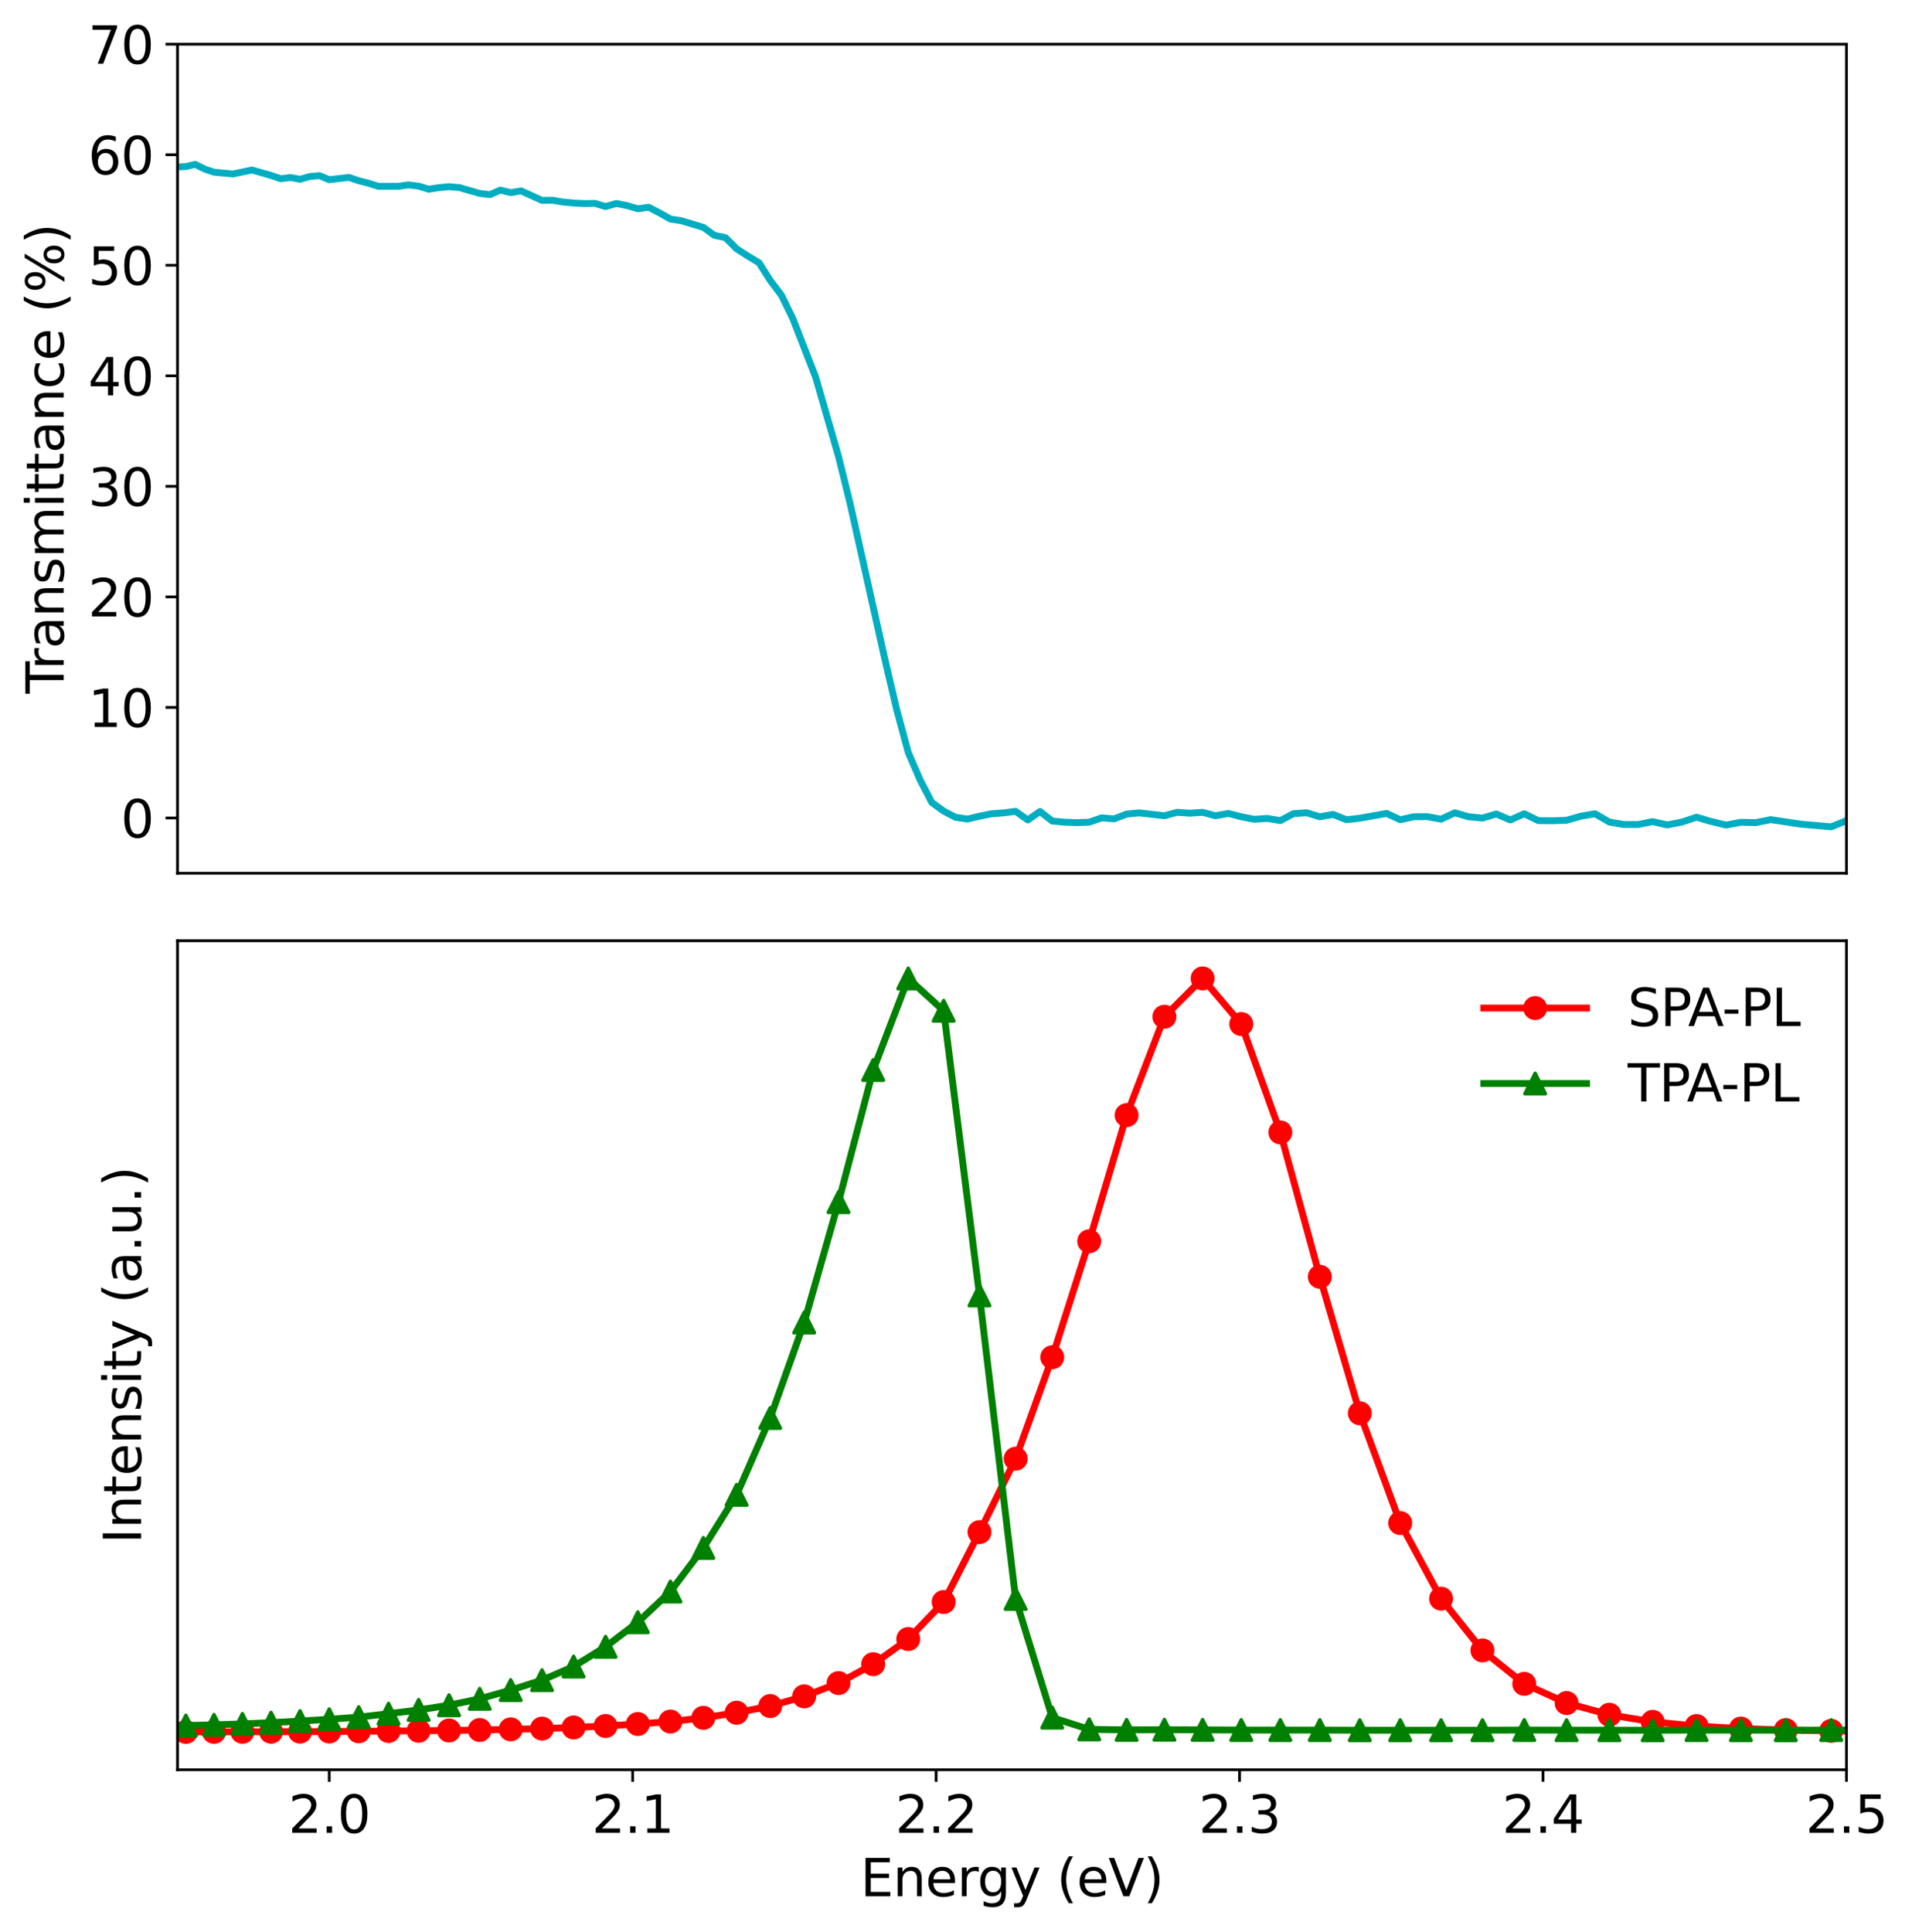 <?xml version="1.0" encoding="utf-8" standalone="no"?>
<!DOCTYPE svg PUBLIC "-//W3C//DTD SVG 1.1//EN"
  "http://www.w3.org/Graphics/SVG/1.1/DTD/svg11.dtd">
<svg xmlns:xlink="http://www.w3.org/1999/xlink" width="558pt" height="563.699pt" viewBox="0 0 558 563.699" xmlns="http://www.w3.org/2000/svg" version="1.1">
 <defs>
  <style type="text/css">*{stroke-linejoin: round; stroke-linecap: butt}</style>
 </defs>
 <g id="figure_1">
  <g id="patch_1">
   <path d="M 0 563.699 
L 558 563.699 
L 558 0 
L 0 0 
z
" style="fill: #ffffff"/>
  </g>
  <g id="axes_1">
   <g id="patch_2">
    <path d="M 51.805 254.832 
L 538.873 254.832 
L 538.873 12.899 
L 51.805 12.899 
z
" style="fill: #ffffff"/>
   </g>
   <g id="matplotlib.axis_1"/>
   <g id="matplotlib.axis_2">
    <g id="ytick_1">
     <g id="line2d_1">
      <defs>
       <path id="ma5304475ce" d="M 0 0 
L -3.5 0 
" style="stroke: #000000; stroke-width: 0.8"/>
      </defs>
      <g>
       <use xlink:href="#ma5304475ce" x="51.805" y="238.703" style="stroke: #000000; stroke-width: 0.8"/>
      </g>
     </g>
     <g id="text_1">
      <!-- 0 -->
      <g transform="translate(35.261 244.402)scale(0.15 -0.15)">
       <defs>
        <path id="DejaVuSans-30" d="M 2034 4250 
Q 1547 4250 1301 3770 
Q 1056 3291 1056 2328 
Q 1056 1369 1301 889 
Q 1547 409 2034 409 
Q 2525 409 2770 889 
Q 3016 1369 3016 2328 
Q 3016 3291 2770 3770 
Q 2525 4250 2034 4250 
z
M 2034 4750 
Q 2819 4750 3233 4129 
Q 3647 3509 3647 2328 
Q 3647 1150 3233 529 
Q 2819 -91 2034 -91 
Q 1250 -91 836 529 
Q 422 1150 422 2328 
Q 422 3509 836 4129 
Q 1250 4750 2034 4750 
z
" transform="scale(0.016)"/>
       </defs>
       <use xlink:href="#DejaVuSans-30"/>
      </g>
     </g>
    </g>
    <g id="ytick_2">
     <g id="line2d_2">
      <g>
       <use xlink:href="#ma5304475ce" x="51.805" y="206.445" style="stroke: #000000; stroke-width: 0.8"/>
      </g>
     </g>
     <g id="text_2">
      <!-- 10 -->
      <g transform="translate(25.717 212.144)scale(0.15 -0.15)">
       <defs>
        <path id="DejaVuSans-31" d="M 794 531 
L 1825 531 
L 1825 4091 
L 703 3866 
L 703 4441 
L 1819 4666 
L 2450 4666 
L 2450 531 
L 3481 531 
L 3481 0 
L 794 0 
L 794 531 
z
" transform="scale(0.016)"/>
       </defs>
       <use xlink:href="#DejaVuSans-31"/>
       <use xlink:href="#DejaVuSans-30" x="63.623"/>
      </g>
     </g>
    </g>
    <g id="ytick_3">
     <g id="line2d_3">
      <g>
       <use xlink:href="#ma5304475ce" x="51.805" y="174.187" style="stroke: #000000; stroke-width: 0.8"/>
      </g>
     </g>
     <g id="text_3">
      <!-- 20 -->
      <g transform="translate(25.717 179.886)scale(0.15 -0.15)">
       <defs>
        <path id="DejaVuSans-32" d="M 1228 531 
L 3431 531 
L 3431 0 
L 469 0 
L 469 531 
Q 828 903 1448 1529 
Q 2069 2156 2228 2338 
Q 2531 2678 2651 2914 
Q 2772 3150 2772 3378 
Q 2772 3750 2511 3984 
Q 2250 4219 1831 4219 
Q 1534 4219 1204 4116 
Q 875 4013 500 3803 
L 500 4441 
Q 881 4594 1212 4672 
Q 1544 4750 1819 4750 
Q 2544 4750 2975 4387 
Q 3406 4025 3406 3419 
Q 3406 3131 3298 2873 
Q 3191 2616 2906 2266 
Q 2828 2175 2409 1742 
Q 1991 1309 1228 531 
z
" transform="scale(0.016)"/>
       </defs>
       <use xlink:href="#DejaVuSans-32"/>
       <use xlink:href="#DejaVuSans-30" x="63.623"/>
      </g>
     </g>
    </g>
    <g id="ytick_4">
     <g id="line2d_4">
      <g>
       <use xlink:href="#ma5304475ce" x="51.805" y="141.93" style="stroke: #000000; stroke-width: 0.8"/>
      </g>
     </g>
     <g id="text_4">
      <!-- 30 -->
      <g transform="translate(25.717 147.628)scale(0.15 -0.15)">
       <defs>
        <path id="DejaVuSans-33" d="M 2597 2516 
Q 3050 2419 3304 2112 
Q 3559 1806 3559 1356 
Q 3559 666 3084 287 
Q 2609 -91 1734 -91 
Q 1441 -91 1130 -33 
Q 819 25 488 141 
L 488 750 
Q 750 597 1062 519 
Q 1375 441 1716 441 
Q 2309 441 2620 675 
Q 2931 909 2931 1356 
Q 2931 1769 2642 2001 
Q 2353 2234 1838 2234 
L 1294 2234 
L 1294 2753 
L 1863 2753 
Q 2328 2753 2575 2939 
Q 2822 3125 2822 3475 
Q 2822 3834 2567 4026 
Q 2313 4219 1838 4219 
Q 1578 4219 1281 4162 
Q 984 4106 628 3988 
L 628 4550 
Q 988 4650 1302 4700 
Q 1616 4750 1894 4750 
Q 2613 4750 3031 4423 
Q 3450 4097 3450 3541 
Q 3450 3153 3228 2886 
Q 3006 2619 2597 2516 
z
" transform="scale(0.016)"/>
       </defs>
       <use xlink:href="#DejaVuSans-33"/>
       <use xlink:href="#DejaVuSans-30" x="63.623"/>
      </g>
     </g>
    </g>
    <g id="ytick_5">
     <g id="line2d_5">
      <g>
       <use xlink:href="#ma5304475ce" x="51.805" y="109.672" style="stroke: #000000; stroke-width: 0.8"/>
      </g>
     </g>
     <g id="text_5">
      <!-- 40 -->
      <g transform="translate(25.717 115.371)scale(0.15 -0.15)">
       <defs>
        <path id="DejaVuSans-34" d="M 2419 4116 
L 825 1625 
L 2419 1625 
L 2419 4116 
z
M 2253 4666 
L 3047 4666 
L 3047 1625 
L 3713 1625 
L 3713 1100 
L 3047 1100 
L 3047 0 
L 2419 0 
L 2419 1100 
L 313 1100 
L 313 1709 
L 2253 4666 
z
" transform="scale(0.016)"/>
       </defs>
       <use xlink:href="#DejaVuSans-34"/>
       <use xlink:href="#DejaVuSans-30" x="63.623"/>
      </g>
     </g>
    </g>
    <g id="ytick_6">
     <g id="line2d_6">
      <g>
       <use xlink:href="#ma5304475ce" x="51.805" y="77.414" style="stroke: #000000; stroke-width: 0.8"/>
      </g>
     </g>
     <g id="text_6">
      <!-- 50 -->
      <g transform="translate(25.717 83.113)scale(0.15 -0.15)">
       <defs>
        <path id="DejaVuSans-35" d="M 691 4666 
L 3169 4666 
L 3169 4134 
L 1269 4134 
L 1269 2991 
Q 1406 3038 1543 3061 
Q 1681 3084 1819 3084 
Q 2600 3084 3056 2656 
Q 3513 2228 3513 1497 
Q 3513 744 3044 326 
Q 2575 -91 1722 -91 
Q 1428 -91 1123 -41 
Q 819 9 494 109 
L 494 744 
Q 775 591 1075 516 
Q 1375 441 1709 441 
Q 2250 441 2565 725 
Q 2881 1009 2881 1497 
Q 2881 1984 2565 2268 
Q 2250 2553 1709 2553 
Q 1456 2553 1204 2497 
Q 953 2441 691 2322 
L 691 4666 
z
" transform="scale(0.016)"/>
       </defs>
       <use xlink:href="#DejaVuSans-35"/>
       <use xlink:href="#DejaVuSans-30" x="63.623"/>
      </g>
     </g>
    </g>
    <g id="ytick_7">
     <g id="line2d_7">
      <g>
       <use xlink:href="#ma5304475ce" x="51.805" y="45.157" style="stroke: #000000; stroke-width: 0.8"/>
      </g>
     </g>
     <g id="text_7">
      <!-- 60 -->
      <g transform="translate(25.717 50.855)scale(0.15 -0.15)">
       <defs>
        <path id="DejaVuSans-36" d="M 2113 2584 
Q 1688 2584 1439 2293 
Q 1191 2003 1191 1497 
Q 1191 994 1439 701 
Q 1688 409 2113 409 
Q 2538 409 2786 701 
Q 3034 994 3034 1497 
Q 3034 2003 2786 2293 
Q 2538 2584 2113 2584 
z
M 3366 4563 
L 3366 3988 
Q 3128 4100 2886 4159 
Q 2644 4219 2406 4219 
Q 1781 4219 1451 3797 
Q 1122 3375 1075 2522 
Q 1259 2794 1537 2939 
Q 1816 3084 2150 3084 
Q 2853 3084 3261 2657 
Q 3669 2231 3669 1497 
Q 3669 778 3244 343 
Q 2819 -91 2113 -91 
Q 1303 -91 875 529 
Q 447 1150 447 2328 
Q 447 3434 972 4092 
Q 1497 4750 2381 4750 
Q 2619 4750 2861 4703 
Q 3103 4656 3366 4563 
z
" transform="scale(0.016)"/>
       </defs>
       <use xlink:href="#DejaVuSans-36"/>
       <use xlink:href="#DejaVuSans-30" x="63.623"/>
      </g>
     </g>
    </g>
    <g id="ytick_8">
     <g id="line2d_8">
      <g>
       <use xlink:href="#ma5304475ce" x="51.805" y="12.899" style="stroke: #000000; stroke-width: 0.8"/>
      </g>
     </g>
     <g id="text_8">
      <!-- 70 -->
      <g transform="translate(25.717 18.598)scale(0.15 -0.15)">
       <defs>
        <path id="DejaVuSans-37" d="M 525 4666 
L 3525 4666 
L 3525 4397 
L 1831 0 
L 1172 0 
L 2766 4134 
L 525 4134 
L 525 4666 
z
" transform="scale(0.016)"/>
       </defs>
       <use xlink:href="#DejaVuSans-37"/>
       <use xlink:href="#DejaVuSans-30" x="63.623"/>
      </g>
     </g>
    </g>
    <g id="text_9">
     <!-- Transmittance (%) -->
     <g transform="translate(18.598 202.399)rotate(-90)scale(0.15 -0.15)">
      <defs>
       <path id="DejaVuSans-54" d="M -19 4666 
L 3928 4666 
L 3928 4134 
L 2272 4134 
L 2272 0 
L 1638 0 
L 1638 4134 
L -19 4134 
L -19 4666 
z
" transform="scale(0.016)"/>
       <path id="DejaVuSans-72" d="M 2631 2963 
Q 2534 3019 2420 3045 
Q 2306 3072 2169 3072 
Q 1681 3072 1420 2755 
Q 1159 2438 1159 1844 
L 1159 0 
L 581 0 
L 581 3500 
L 1159 3500 
L 1159 2956 
Q 1341 3275 1631 3429 
Q 1922 3584 2338 3584 
Q 2397 3584 2469 3576 
Q 2541 3569 2628 3553 
L 2631 2963 
z
" transform="scale(0.016)"/>
       <path id="DejaVuSans-61" d="M 2194 1759 
Q 1497 1759 1228 1600 
Q 959 1441 959 1056 
Q 959 750 1161 570 
Q 1363 391 1709 391 
Q 2188 391 2477 730 
Q 2766 1069 2766 1631 
L 2766 1759 
L 2194 1759 
z
M 3341 1997 
L 3341 0 
L 2766 0 
L 2766 531 
Q 2569 213 2275 61 
Q 1981 -91 1556 -91 
Q 1019 -91 701 211 
Q 384 513 384 1019 
Q 384 1609 779 1909 
Q 1175 2209 1959 2209 
L 2766 2209 
L 2766 2266 
Q 2766 2663 2505 2880 
Q 2244 3097 1772 3097 
Q 1472 3097 1187 3025 
Q 903 2953 641 2809 
L 641 3341 
Q 956 3463 1253 3523 
Q 1550 3584 1831 3584 
Q 2591 3584 2966 3190 
Q 3341 2797 3341 1997 
z
" transform="scale(0.016)"/>
       <path id="DejaVuSans-6e" d="M 3513 2113 
L 3513 0 
L 2938 0 
L 2938 2094 
Q 2938 2591 2744 2837 
Q 2550 3084 2163 3084 
Q 1697 3084 1428 2787 
Q 1159 2491 1159 1978 
L 1159 0 
L 581 0 
L 581 3500 
L 1159 3500 
L 1159 2956 
Q 1366 3272 1645 3428 
Q 1925 3584 2291 3584 
Q 2894 3584 3203 3211 
Q 3513 2838 3513 2113 
z
" transform="scale(0.016)"/>
       <path id="DejaVuSans-73" d="M 2834 3397 
L 2834 2853 
Q 2591 2978 2328 3040 
Q 2066 3103 1784 3103 
Q 1356 3103 1142 2972 
Q 928 2841 928 2578 
Q 928 2378 1081 2264 
Q 1234 2150 1697 2047 
L 1894 2003 
Q 2506 1872 2764 1633 
Q 3022 1394 3022 966 
Q 3022 478 2636 193 
Q 2250 -91 1575 -91 
Q 1294 -91 989 -36 
Q 684 19 347 128 
L 347 722 
Q 666 556 975 473 
Q 1284 391 1588 391 
Q 1994 391 2212 530 
Q 2431 669 2431 922 
Q 2431 1156 2273 1281 
Q 2116 1406 1581 1522 
L 1381 1569 
Q 847 1681 609 1914 
Q 372 2147 372 2553 
Q 372 3047 722 3315 
Q 1072 3584 1716 3584 
Q 2034 3584 2315 3537 
Q 2597 3491 2834 3397 
z
" transform="scale(0.016)"/>
       <path id="DejaVuSans-6d" d="M 3328 2828 
Q 3544 3216 3844 3400 
Q 4144 3584 4550 3584 
Q 5097 3584 5394 3201 
Q 5691 2819 5691 2113 
L 5691 0 
L 5113 0 
L 5113 2094 
Q 5113 2597 4934 2840 
Q 4756 3084 4391 3084 
Q 3944 3084 3684 2787 
Q 3425 2491 3425 1978 
L 3425 0 
L 2847 0 
L 2847 2094 
Q 2847 2600 2669 2842 
Q 2491 3084 2119 3084 
Q 1678 3084 1418 2786 
Q 1159 2488 1159 1978 
L 1159 0 
L 581 0 
L 581 3500 
L 1159 3500 
L 1159 2956 
Q 1356 3278 1631 3431 
Q 1906 3584 2284 3584 
Q 2666 3584 2933 3390 
Q 3200 3197 3328 2828 
z
" transform="scale(0.016)"/>
       <path id="DejaVuSans-69" d="M 603 3500 
L 1178 3500 
L 1178 0 
L 603 0 
L 603 3500 
z
M 603 4863 
L 1178 4863 
L 1178 4134 
L 603 4134 
L 603 4863 
z
" transform="scale(0.016)"/>
       <path id="DejaVuSans-74" d="M 1172 4494 
L 1172 3500 
L 2356 3500 
L 2356 3053 
L 1172 3053 
L 1172 1153 
Q 1172 725 1289 603 
Q 1406 481 1766 481 
L 2356 481 
L 2356 0 
L 1766 0 
Q 1100 0 847 248 
Q 594 497 594 1153 
L 594 3053 
L 172 3053 
L 172 3500 
L 594 3500 
L 594 4494 
L 1172 4494 
z
" transform="scale(0.016)"/>
       <path id="DejaVuSans-63" d="M 3122 3366 
L 3122 2828 
Q 2878 2963 2633 3030 
Q 2388 3097 2138 3097 
Q 1578 3097 1268 2742 
Q 959 2388 959 1747 
Q 959 1106 1268 751 
Q 1578 397 2138 397 
Q 2388 397 2633 464 
Q 2878 531 3122 666 
L 3122 134 
Q 2881 22 2623 -34 
Q 2366 -91 2075 -91 
Q 1284 -91 818 406 
Q 353 903 353 1747 
Q 353 2603 823 3093 
Q 1294 3584 2113 3584 
Q 2378 3584 2631 3529 
Q 2884 3475 3122 3366 
z
" transform="scale(0.016)"/>
       <path id="DejaVuSans-65" d="M 3597 1894 
L 3597 1613 
L 953 1613 
Q 991 1019 1311 708 
Q 1631 397 2203 397 
Q 2534 397 2845 478 
Q 3156 559 3463 722 
L 3463 178 
Q 3153 47 2828 -22 
Q 2503 -91 2169 -91 
Q 1331 -91 842 396 
Q 353 884 353 1716 
Q 353 2575 817 3079 
Q 1281 3584 2069 3584 
Q 2775 3584 3186 3129 
Q 3597 2675 3597 1894 
z
M 3022 2063 
Q 3016 2534 2758 2815 
Q 2500 3097 2075 3097 
Q 1594 3097 1305 2825 
Q 1016 2553 972 2059 
L 3022 2063 
z
" transform="scale(0.016)"/>
       <path id="DejaVuSans-20" transform="scale(0.016)"/>
       <path id="DejaVuSans-28" d="M 1984 4856 
Q 1566 4138 1362 3434 
Q 1159 2731 1159 2009 
Q 1159 1288 1364 580 
Q 1569 -128 1984 -844 
L 1484 -844 
Q 1016 -109 783 600 
Q 550 1309 550 2009 
Q 550 2706 781 3412 
Q 1013 4119 1484 4856 
L 1984 4856 
z
" transform="scale(0.016)"/>
       <path id="DejaVuSans-25" d="M 4653 2053 
Q 4381 2053 4226 1822 
Q 4072 1591 4072 1178 
Q 4072 772 4226 539 
Q 4381 306 4653 306 
Q 4919 306 5073 539 
Q 5228 772 5228 1178 
Q 5228 1588 5073 1820 
Q 4919 2053 4653 2053 
z
M 4653 2450 
Q 5147 2450 5437 2106 
Q 5728 1763 5728 1178 
Q 5728 594 5436 251 
Q 5144 -91 4653 -91 
Q 4153 -91 3862 251 
Q 3572 594 3572 1178 
Q 3572 1766 3864 2108 
Q 4156 2450 4653 2450 
z
M 1428 4353 
Q 1159 4353 1004 4120 
Q 850 3888 850 3481 
Q 850 3069 1003 2837 
Q 1156 2606 1428 2606 
Q 1700 2606 1854 2837 
Q 2009 3069 2009 3481 
Q 2009 3884 1853 4118 
Q 1697 4353 1428 4353 
z
M 4250 4750 
L 4750 4750 
L 1831 -91 
L 1331 -91 
L 4250 4750 
z
M 1428 4750 
Q 1922 4750 2215 4408 
Q 2509 4066 2509 3481 
Q 2509 2891 2217 2550 
Q 1925 2209 1428 2209 
Q 931 2209 642 2551 
Q 353 2894 353 3481 
Q 353 4063 643 4406 
Q 934 4750 1428 4750 
z
" transform="scale(0.016)"/>
       <path id="DejaVuSans-29" d="M 513 4856 
L 1013 4856 
Q 1481 4119 1714 3412 
Q 1947 2706 1947 2009 
Q 1947 1309 1714 600 
Q 1481 -109 1013 -844 
L 513 -844 
Q 928 -128 1133 580 
Q 1338 1288 1338 2009 
Q 1338 2731 1133 3434 
Q 928 4138 513 4856 
z
" transform="scale(0.016)"/>
      </defs>
      <use xlink:href="#DejaVuSans-54"/>
      <use xlink:href="#DejaVuSans-72" x="46.334"/>
      <use xlink:href="#DejaVuSans-61" x="87.447"/>
      <use xlink:href="#DejaVuSans-6e" x="148.727"/>
      <use xlink:href="#DejaVuSans-73" x="212.105"/>
      <use xlink:href="#DejaVuSans-6d" x="264.205"/>
      <use xlink:href="#DejaVuSans-69" x="361.617"/>
      <use xlink:href="#DejaVuSans-74" x="389.4"/>
      <use xlink:href="#DejaVuSans-74" x="428.609"/>
      <use xlink:href="#DejaVuSans-61" x="467.818"/>
      <use xlink:href="#DejaVuSans-6e" x="529.098"/>
      <use xlink:href="#DejaVuSans-63" x="592.477"/>
      <use xlink:href="#DejaVuSans-65" x="647.457"/>
      <use xlink:href="#DejaVuSans-20" x="708.98"/>
      <use xlink:href="#DejaVuSans-28" x="740.768"/>
      <use xlink:href="#DejaVuSans-25" x="779.781"/>
      <use xlink:href="#DejaVuSans-29" x="874.801"/>
     </g>
    </g>
   </g>
   <g id="line2d_9">
    <path d="M -1 45.51 
L 1.442 45.479 
L 4.005 44.963 
L 6.576 45.415 
L 9.156 46.834 
L 11.743 47.253 
L 14.338 46.576 
L 16.941 46.544 
L 19.552 46.286 
L 27.434 47.64 
L 30.078 47.157 
L 32.73 47.382 
L 35.39 48.124 
L 38.058 47.737 
L 40.735 48.189 
L 43.42 48.092 
L 46.114 47.479 
L 48.816 48.447 
L 51.526 48.705 
L 54.245 48.608 
L 56.973 47.963 
L 59.709 49.318 
L 62.454 50.253 
L 67.97 50.769 
L 73.521 49.608 
L 79.108 51.189 
L 81.914 52.156 
L 84.73 51.802 
L 87.555 52.318 
L 90.389 51.511 
L 93.231 51.253 
L 96.084 52.447 
L 101.815 51.769 
L 104.695 52.737 
L 107.585 53.479 
L 110.483 54.382 
L 116.309 54.35 
L 119.236 53.963 
L 122.173 54.318 
L 125.119 55.221 
L 128.075 54.769 
L 131.041 54.479 
L 134.016 54.737 
L 139.997 56.447 
L 143.002 56.802 
L 146.017 55.479 
L 149.042 56.221 
L 152.077 55.705 
L 158.178 58.479 
L 161.243 58.447 
L 164.319 58.963 
L 167.405 59.253 
L 170.502 59.414 
L 173.609 59.35 
L 176.726 60.285 
L 179.854 59.382 
L 182.993 59.995 
L 186.142 60.931 
L 189.302 60.479 
L 192.473 62.124 
L 195.655 63.931 
L 198.847 64.414 
L 205.264 66.35 
L 208.49 68.672 
L 211.726 69.35 
L 214.974 72.608 
L 218.232 74.705 
L 221.502 76.672 
L 224.784 81.834 
L 228.076 86.188 
L 231.38 92.962 
L 238.023 110.027 
L 244.712 133.188 
L 248.074 146.833 
L 258.232 192.348 
L 261.641 206.897 
L 265.063 219.574 
L 268.497 227.542 
L 271.943 234.187 
L 275.401 236.703 
L 278.872 238.509 
L 282.355 239.025 
L 285.85 238.187 
L 289.358 237.477 
L 292.879 237.219 
L 296.412 236.767 
L 299.958 239.283 
L 303.516 236.8 
L 307.088 239.606 
L 310.672 239.929 
L 314.27 240.058 
L 317.88 239.929 
L 321.503 238.671 
L 325.14 238.961 
L 328.79 237.574 
L 332.454 237.219 
L 339.821 238.058 
L 343.525 237.058 
L 347.242 237.316 
L 350.973 237.058 
L 354.718 238.058 
L 358.477 237.38 
L 362.25 238.348 
L 366.037 239.09 
L 369.838 238.832 
L 373.653 239.477 
L 377.482 237.445 
L 381.326 237.187 
L 385.184 238.348 
L 389.057 237.671 
L 392.944 239.219 
L 396.846 238.767 
L 404.694 237.38 
L 408.641 239.219 
L 412.602 238.348 
L 416.579 238.316 
L 420.57 239.058 
L 424.577 237.187 
L 428.6 238.348 
L 432.637 238.735 
L 436.691 237.542 
L 440.759 239.283 
L 444.844 237.477 
L 448.945 239.477 
L 453.061 239.509 
L 457.193 239.38 
L 461.341 238.187 
L 465.506 237.477 
L 469.687 239.896 
L 473.884 240.606 
L 478.098 240.606 
L 482.328 239.767 
L 486.575 240.735 
L 490.838 239.896 
L 495.119 238.477 
L 499.416 239.735 
L 503.731 240.767 
L 508.062 239.961 
L 512.411 240.058 
L 516.777 239.187 
L 525.562 240.509 
L 534.418 241.283 
L 538.873 239.477 
L 543.345 240.929 
L 547.836 240.477 
L 552.345 240.477 
L 556.872 241.38 
L 559 240.625 
L 559 240.625 
" clip-path="url(#p2b21a5c967)" style="fill: none; stroke: #01adc1; stroke-width: 2; stroke-linecap: square"/>
   </g>
   <g id="patch_3">
    <path d="M 51.805 254.832 
L 51.805 12.899 
" style="fill: none; stroke: #000000; stroke-width: 0.8; stroke-linejoin: miter; stroke-linecap: square"/>
   </g>
   <g id="patch_4">
    <path d="M 538.873 254.832 
L 538.873 12.899 
" style="fill: none; stroke: #000000; stroke-width: 0.8; stroke-linejoin: miter; stroke-linecap: square"/>
   </g>
   <g id="patch_5">
    <path d="M 51.805 254.832 
L 538.873 254.832 
" style="fill: none; stroke: #000000; stroke-width: 0.8; stroke-linejoin: miter; stroke-linecap: square"/>
   </g>
   <g id="patch_6">
    <path d="M 51.805 12.899 
L 538.873 12.899 
" style="fill: none; stroke: #000000; stroke-width: 0.8; stroke-linejoin: miter; stroke-linecap: square"/>
   </g>
  </g>
  <g id="axes_2">
   <g id="patch_7">
    <path d="M 51.805 516.464 
L 538.873 516.464 
L 538.873 274.532 
L 51.805 274.532 
z
" style="fill: #ffffff"/>
   </g>
   <g id="matplotlib.axis_3">
    <g id="xtick_1">
     <g id="line2d_10">
      <defs>
       <path id="mafad65045d" d="M 0 0 
L 0 3.5 
" style="stroke: #000000; stroke-width: 0.8"/>
      </defs>
      <g>
       <use xlink:href="#mafad65045d" x="96.084" y="516.464" style="stroke: #000000; stroke-width: 0.8"/>
      </g>
     </g>
     <g id="text_10">
      <!-- 2.0 -->
      <g transform="translate(84.156 534.862)scale(0.15 -0.15)">
       <defs>
        <path id="DejaVuSans-2e" d="M 684 794 
L 1344 794 
L 1344 0 
L 684 0 
L 684 794 
z
" transform="scale(0.016)"/>
       </defs>
       <use xlink:href="#DejaVuSans-32"/>
       <use xlink:href="#DejaVuSans-2e" x="63.623"/>
       <use xlink:href="#DejaVuSans-30" x="95.41"/>
      </g>
     </g>
    </g>
    <g id="xtick_2">
     <g id="line2d_11">
      <g>
       <use xlink:href="#mafad65045d" x="184.641" y="516.464" style="stroke: #000000; stroke-width: 0.8"/>
      </g>
     </g>
     <g id="text_11">
      <!-- 2.1 -->
      <g transform="translate(172.714 534.862)scale(0.15 -0.15)">
       <use xlink:href="#DejaVuSans-32"/>
       <use xlink:href="#DejaVuSans-2e" x="63.623"/>
       <use xlink:href="#DejaVuSans-31" x="95.41"/>
      </g>
     </g>
    </g>
    <g id="xtick_3">
     <g id="line2d_12">
      <g>
       <use xlink:href="#mafad65045d" x="273.199" y="516.464" style="stroke: #000000; stroke-width: 0.8"/>
      </g>
     </g>
     <g id="text_12">
      <!-- 2.2 -->
      <g transform="translate(261.272 534.862)scale(0.15 -0.15)">
       <use xlink:href="#DejaVuSans-32"/>
       <use xlink:href="#DejaVuSans-2e" x="63.623"/>
       <use xlink:href="#DejaVuSans-32" x="95.41"/>
      </g>
     </g>
    </g>
    <g id="xtick_4">
     <g id="line2d_13">
      <g>
       <use xlink:href="#mafad65045d" x="361.757" y="516.464" style="stroke: #000000; stroke-width: 0.8"/>
      </g>
     </g>
     <g id="text_13">
      <!-- 2.3 -->
      <g transform="translate(349.83 534.862)scale(0.15 -0.15)">
       <use xlink:href="#DejaVuSans-32"/>
       <use xlink:href="#DejaVuSans-2e" x="63.623"/>
       <use xlink:href="#DejaVuSans-33" x="95.41"/>
      </g>
     </g>
    </g>
    <g id="xtick_5">
     <g id="line2d_14">
      <g>
       <use xlink:href="#mafad65045d" x="450.315" y="516.464" style="stroke: #000000; stroke-width: 0.8"/>
      </g>
     </g>
     <g id="text_14">
      <!-- 2.4 -->
      <g transform="translate(438.387 534.862)scale(0.15 -0.15)">
       <use xlink:href="#DejaVuSans-32"/>
       <use xlink:href="#DejaVuSans-2e" x="63.623"/>
       <use xlink:href="#DejaVuSans-34" x="95.41"/>
      </g>
     </g>
    </g>
    <g id="xtick_6">
     <g id="line2d_15">
      <g>
       <use xlink:href="#mafad65045d" x="538.873" y="516.464" style="stroke: #000000; stroke-width: 0.8"/>
      </g>
     </g>
     <g id="text_15">
      <!-- 2.5 -->
      <g transform="translate(526.945 534.862)scale(0.15 -0.15)">
       <use xlink:href="#DejaVuSans-32"/>
       <use xlink:href="#DejaVuSans-2e" x="63.623"/>
       <use xlink:href="#DejaVuSans-35" x="95.41"/>
      </g>
     </g>
    </g>
    <g id="text_16">
     <!-- Energy (eV) -->
     <g transform="translate(251.098 553.379)scale(0.15 -0.15)">
      <defs>
       <path id="DejaVuSans-45" d="M 628 4666 
L 3578 4666 
L 3578 4134 
L 1259 4134 
L 1259 2753 
L 3481 2753 
L 3481 2222 
L 1259 2222 
L 1259 531 
L 3634 531 
L 3634 0 
L 628 0 
L 628 4666 
z
" transform="scale(0.016)"/>
       <path id="DejaVuSans-67" d="M 2906 1791 
Q 2906 2416 2648 2759 
Q 2391 3103 1925 3103 
Q 1463 3103 1205 2759 
Q 947 2416 947 1791 
Q 947 1169 1205 825 
Q 1463 481 1925 481 
Q 2391 481 2648 825 
Q 2906 1169 2906 1791 
z
M 3481 434 
Q 3481 -459 3084 -895 
Q 2688 -1331 1869 -1331 
Q 1566 -1331 1297 -1286 
Q 1028 -1241 775 -1147 
L 775 -588 
Q 1028 -725 1275 -790 
Q 1522 -856 1778 -856 
Q 2344 -856 2625 -561 
Q 2906 -266 2906 331 
L 2906 616 
Q 2728 306 2450 153 
Q 2172 0 1784 0 
Q 1141 0 747 490 
Q 353 981 353 1791 
Q 353 2603 747 3093 
Q 1141 3584 1784 3584 
Q 2172 3584 2450 3431 
Q 2728 3278 2906 2969 
L 2906 3500 
L 3481 3500 
L 3481 434 
z
" transform="scale(0.016)"/>
       <path id="DejaVuSans-79" d="M 2059 -325 
Q 1816 -950 1584 -1140 
Q 1353 -1331 966 -1331 
L 506 -1331 
L 506 -850 
L 844 -850 
Q 1081 -850 1212 -737 
Q 1344 -625 1503 -206 
L 1606 56 
L 191 3500 
L 800 3500 
L 1894 763 
L 2988 3500 
L 3597 3500 
L 2059 -325 
z
" transform="scale(0.016)"/>
       <path id="DejaVuSans-56" d="M 1831 0 
L 50 4666 
L 709 4666 
L 2188 738 
L 3669 4666 
L 4325 4666 
L 2547 0 
L 1831 0 
z
" transform="scale(0.016)"/>
      </defs>
      <use xlink:href="#DejaVuSans-45"/>
      <use xlink:href="#DejaVuSans-6e" x="63.184"/>
      <use xlink:href="#DejaVuSans-65" x="126.562"/>
      <use xlink:href="#DejaVuSans-72" x="188.086"/>
      <use xlink:href="#DejaVuSans-67" x="227.449"/>
      <use xlink:href="#DejaVuSans-79" x="290.926"/>
      <use xlink:href="#DejaVuSans-20" x="350.105"/>
      <use xlink:href="#DejaVuSans-28" x="381.893"/>
      <use xlink:href="#DejaVuSans-65" x="420.906"/>
      <use xlink:href="#DejaVuSans-56" x="482.43"/>
      <use xlink:href="#DejaVuSans-29" x="550.838"/>
     </g>
    </g>
   </g>
   <g id="matplotlib.axis_4">
    <g id="text_17">
     <!-- Intensity (a.u.) -->
     <g transform="translate(41.185 450.494)rotate(-90)scale(0.15 -0.15)">
      <defs>
       <path id="DejaVuSans-49" d="M 628 4666 
L 1259 4666 
L 1259 0 
L 628 0 
L 628 4666 
z
" transform="scale(0.016)"/>
       <path id="DejaVuSans-75" d="M 544 1381 
L 544 3500 
L 1119 3500 
L 1119 1403 
Q 1119 906 1312 657 
Q 1506 409 1894 409 
Q 2359 409 2629 706 
Q 2900 1003 2900 1516 
L 2900 3500 
L 3475 3500 
L 3475 0 
L 2900 0 
L 2900 538 
Q 2691 219 2414 64 
Q 2138 -91 1772 -91 
Q 1169 -91 856 284 
Q 544 659 544 1381 
z
M 1991 3584 
L 1991 3584 
z
" transform="scale(0.016)"/>
      </defs>
      <use xlink:href="#DejaVuSans-49"/>
      <use xlink:href="#DejaVuSans-6e" x="29.492"/>
      <use xlink:href="#DejaVuSans-74" x="92.871"/>
      <use xlink:href="#DejaVuSans-65" x="132.08"/>
      <use xlink:href="#DejaVuSans-6e" x="193.604"/>
      <use xlink:href="#DejaVuSans-73" x="256.982"/>
      <use xlink:href="#DejaVuSans-69" x="309.082"/>
      <use xlink:href="#DejaVuSans-74" x="336.865"/>
      <use xlink:href="#DejaVuSans-79" x="376.074"/>
      <use xlink:href="#DejaVuSans-20" x="435.254"/>
      <use xlink:href="#DejaVuSans-28" x="467.041"/>
      <use xlink:href="#DejaVuSans-61" x="506.055"/>
      <use xlink:href="#DejaVuSans-2e" x="567.334"/>
      <use xlink:href="#DejaVuSans-75" x="599.121"/>
      <use xlink:href="#DejaVuSans-2e" x="662.5"/>
      <use xlink:href="#DejaVuSans-29" x="694.287"/>
     </g>
    </g>
   </g>
   <g id="line2d_16">
    <path d="M 559 505.314 
L 547.836 505.234 
L 534.418 505.098 
L 521.161 504.874 
L 508.062 504.432 
L 495.119 503.705 
L 482.328 502.473 
L 469.687 500.405 
L 457.193 496.991 
L 444.844 491.387 
L 432.637 481.629 
L 420.57 466.524 
L 408.641 444.462 
L 396.846 412.432 
L 385.184 372.592 
L 373.653 330.464 
L 362.25 298.841 
L 350.973 285.529 
L 339.821 296.712 
L 328.79 325.428 
L 317.88 362.234 
L 307.088 396.075 
L 296.412 425.691 
L 285.85 447.107 
L 275.401 467.511 
L 265.063 478.31 
L 254.834 485.649 
L 244.712 491.167 
L 234.696 495.04 
L 224.784 497.865 
L 214.974 499.813 
L 205.264 501.307 
L 195.655 502.391 
L 186.142 503.104 
L 176.726 503.687 
L 167.405 504.114 
L 158.178 504.448 
L 149.042 504.661 
L 139.997 504.853 
L 131.041 504.992 
L 122.173 505.089 
L 113.391 505.143 
L 104.695 505.234 
L 96.084 505.301 
L 87.555 505.331 
L 79.108 505.359 
L 70.741 505.378 
L 62.454 505.395 
L 54.245 505.408 
L 46.114 505.426 
L 38.058 505.458 
L 30.078 505.441 
L 22.171 505.438 
" clip-path="url(#pcc2f86c8c7)" style="fill: none; stroke: #ff0000; stroke-width: 2; stroke-linecap: square"/>
    <defs>
     <path id="m66d912c36f" d="M 0 3 
C 0.796 3 1.559 2.684 2.121 2.121 
C 2.684 1.559 3 0.796 3 0 
C 3 -0.796 2.684 -1.559 2.121 -2.121 
C 1.559 -2.684 0.796 -3 0 -3 
C -0.796 -3 -1.559 -2.684 -2.121 -2.121 
C -2.684 -1.559 -3 -0.796 -3 0 
C -3 0.796 -2.684 1.559 -2.121 2.121 
C -1.559 2.684 -0.796 3 0 3 
z
" style="stroke: #ff0000"/>
    </defs>
    <g clip-path="url(#pcc2f86c8c7)">
     <use xlink:href="#m66d912c36f" x="754.389" y="505.456" style="fill: #ff0000; stroke: #ff0000"/>
     <use xlink:href="#m66d912c36f" x="738.371" y="505.432" style="fill: #ff0000; stroke: #ff0000"/>
     <use xlink:href="#m66d912c36f" x="722.562" y="505.438" style="fill: #ff0000; stroke: #ff0000"/>
     <use xlink:href="#m66d912c36f" x="706.96" y="505.432" style="fill: #ff0000; stroke: #ff0000"/>
     <use xlink:href="#m66d912c36f" x="691.559" y="505.432" style="fill: #ff0000; stroke: #ff0000"/>
     <use xlink:href="#m66d912c36f" x="676.355" y="505.462" style="fill: #ff0000; stroke: #ff0000"/>
     <use xlink:href="#m66d912c36f" x="661.346" y="505.456" style="fill: #ff0000; stroke: #ff0000"/>
     <use xlink:href="#m66d912c36f" x="646.528" y="505.468" style="fill: #ff0000; stroke: #ff0000"/>
     <use xlink:href="#m66d912c36f" x="631.896" y="505.468" style="fill: #ff0000; stroke: #ff0000"/>
     <use xlink:href="#m66d912c36f" x="617.447" y="505.454" style="fill: #ff0000; stroke: #ff0000"/>
     <use xlink:href="#m66d912c36f" x="603.178" y="505.458" style="fill: #ff0000; stroke: #ff0000"/>
     <use xlink:href="#m66d912c36f" x="589.086" y="505.468" style="fill: #ff0000; stroke: #ff0000"/>
     <use xlink:href="#m66d912c36f" x="575.167" y="505.417" style="fill: #ff0000; stroke: #ff0000"/>
     <use xlink:href="#m66d912c36f" x="561.418" y="505.331" style="fill: #ff0000; stroke: #ff0000"/>
     <use xlink:href="#m66d912c36f" x="547.836" y="505.234" style="fill: #ff0000; stroke: #ff0000"/>
     <use xlink:href="#m66d912c36f" x="534.418" y="505.098" style="fill: #ff0000; stroke: #ff0000"/>
     <use xlink:href="#m66d912c36f" x="521.161" y="504.874" style="fill: #ff0000; stroke: #ff0000"/>
     <use xlink:href="#m66d912c36f" x="508.062" y="504.432" style="fill: #ff0000; stroke: #ff0000"/>
     <use xlink:href="#m66d912c36f" x="495.119" y="503.705" style="fill: #ff0000; stroke: #ff0000"/>
     <use xlink:href="#m66d912c36f" x="482.328" y="502.473" style="fill: #ff0000; stroke: #ff0000"/>
     <use xlink:href="#m66d912c36f" x="469.687" y="500.405" style="fill: #ff0000; stroke: #ff0000"/>
     <use xlink:href="#m66d912c36f" x="457.193" y="496.991" style="fill: #ff0000; stroke: #ff0000"/>
     <use xlink:href="#m66d912c36f" x="444.844" y="491.387" style="fill: #ff0000; stroke: #ff0000"/>
     <use xlink:href="#m66d912c36f" x="432.637" y="481.629" style="fill: #ff0000; stroke: #ff0000"/>
     <use xlink:href="#m66d912c36f" x="420.57" y="466.524" style="fill: #ff0000; stroke: #ff0000"/>
     <use xlink:href="#m66d912c36f" x="408.641" y="444.462" style="fill: #ff0000; stroke: #ff0000"/>
     <use xlink:href="#m66d912c36f" x="396.846" y="412.432" style="fill: #ff0000; stroke: #ff0000"/>
     <use xlink:href="#m66d912c36f" x="385.184" y="372.592" style="fill: #ff0000; stroke: #ff0000"/>
     <use xlink:href="#m66d912c36f" x="373.653" y="330.464" style="fill: #ff0000; stroke: #ff0000"/>
     <use xlink:href="#m66d912c36f" x="362.25" y="298.841" style="fill: #ff0000; stroke: #ff0000"/>
     <use xlink:href="#m66d912c36f" x="350.973" y="285.529" style="fill: #ff0000; stroke: #ff0000"/>
     <use xlink:href="#m66d912c36f" x="339.821" y="296.712" style="fill: #ff0000; stroke: #ff0000"/>
     <use xlink:href="#m66d912c36f" x="328.79" y="325.428" style="fill: #ff0000; stroke: #ff0000"/>
     <use xlink:href="#m66d912c36f" x="317.88" y="362.234" style="fill: #ff0000; stroke: #ff0000"/>
     <use xlink:href="#m66d912c36f" x="307.088" y="396.075" style="fill: #ff0000; stroke: #ff0000"/>
     <use xlink:href="#m66d912c36f" x="296.412" y="425.691" style="fill: #ff0000; stroke: #ff0000"/>
     <use xlink:href="#m66d912c36f" x="285.85" y="447.107" style="fill: #ff0000; stroke: #ff0000"/>
     <use xlink:href="#m66d912c36f" x="275.401" y="467.511" style="fill: #ff0000; stroke: #ff0000"/>
     <use xlink:href="#m66d912c36f" x="265.063" y="478.31" style="fill: #ff0000; stroke: #ff0000"/>
     <use xlink:href="#m66d912c36f" x="254.834" y="485.649" style="fill: #ff0000; stroke: #ff0000"/>
     <use xlink:href="#m66d912c36f" x="244.712" y="491.167" style="fill: #ff0000; stroke: #ff0000"/>
     <use xlink:href="#m66d912c36f" x="234.696" y="495.04" style="fill: #ff0000; stroke: #ff0000"/>
     <use xlink:href="#m66d912c36f" x="224.784" y="497.865" style="fill: #ff0000; stroke: #ff0000"/>
     <use xlink:href="#m66d912c36f" x="214.974" y="499.813" style="fill: #ff0000; stroke: #ff0000"/>
     <use xlink:href="#m66d912c36f" x="205.264" y="501.307" style="fill: #ff0000; stroke: #ff0000"/>
     <use xlink:href="#m66d912c36f" x="195.655" y="502.391" style="fill: #ff0000; stroke: #ff0000"/>
     <use xlink:href="#m66d912c36f" x="186.142" y="503.104" style="fill: #ff0000; stroke: #ff0000"/>
     <use xlink:href="#m66d912c36f" x="176.726" y="503.687" style="fill: #ff0000; stroke: #ff0000"/>
     <use xlink:href="#m66d912c36f" x="167.405" y="504.114" style="fill: #ff0000; stroke: #ff0000"/>
     <use xlink:href="#m66d912c36f" x="158.178" y="504.448" style="fill: #ff0000; stroke: #ff0000"/>
     <use xlink:href="#m66d912c36f" x="149.042" y="504.661" style="fill: #ff0000; stroke: #ff0000"/>
     <use xlink:href="#m66d912c36f" x="139.997" y="504.853" style="fill: #ff0000; stroke: #ff0000"/>
     <use xlink:href="#m66d912c36f" x="131.041" y="504.992" style="fill: #ff0000; stroke: #ff0000"/>
     <use xlink:href="#m66d912c36f" x="122.173" y="505.089" style="fill: #ff0000; stroke: #ff0000"/>
     <use xlink:href="#m66d912c36f" x="113.391" y="505.143" style="fill: #ff0000; stroke: #ff0000"/>
     <use xlink:href="#m66d912c36f" x="104.695" y="505.234" style="fill: #ff0000; stroke: #ff0000"/>
     <use xlink:href="#m66d912c36f" x="96.084" y="505.301" style="fill: #ff0000; stroke: #ff0000"/>
     <use xlink:href="#m66d912c36f" x="87.555" y="505.331" style="fill: #ff0000; stroke: #ff0000"/>
     <use xlink:href="#m66d912c36f" x="79.108" y="505.359" style="fill: #ff0000; stroke: #ff0000"/>
     <use xlink:href="#m66d912c36f" x="70.741" y="505.378" style="fill: #ff0000; stroke: #ff0000"/>
     <use xlink:href="#m66d912c36f" x="62.454" y="505.395" style="fill: #ff0000; stroke: #ff0000"/>
     <use xlink:href="#m66d912c36f" x="54.245" y="505.408" style="fill: #ff0000; stroke: #ff0000"/>
     <use xlink:href="#m66d912c36f" x="46.114" y="505.426" style="fill: #ff0000; stroke: #ff0000"/>
     <use xlink:href="#m66d912c36f" x="38.058" y="505.458" style="fill: #ff0000; stroke: #ff0000"/>
     <use xlink:href="#m66d912c36f" x="30.078" y="505.441" style="fill: #ff0000; stroke: #ff0000"/>
     <use xlink:href="#m66d912c36f" x="22.171" y="505.438" style="fill: #ff0000; stroke: #ff0000"/>
    </g>
   </g>
   <g id="line2d_17">
    <path d="M 559 504.891 
L 547.836 504.895 
L 534.418 504.874 
L 521.161 504.913 
L 508.062 504.9 
L 495.119 504.882 
L 482.328 504.926 
L 469.687 504.902 
L 457.193 504.895 
L 444.844 504.864 
L 432.637 504.91 
L 420.57 504.915 
L 408.641 504.913 
L 396.846 504.915 
L 385.184 504.877 
L 373.653 504.872 
L 362.25 504.866 
L 350.973 504.815 
L 339.821 504.777 
L 328.79 504.818 
L 317.88 504.661 
L 307.088 501.238 
L 296.412 466.616 
L 285.85 378.043 
L 275.401 294.968 
L 265.063 285.529 
L 254.834 312.251 
L 244.712 350.812 
L 234.696 385.95 
L 224.784 413.802 
L 214.974 436.232 
L 205.264 451.722 
L 195.655 464.45 
L 186.142 473.4 
L 176.726 480.561 
L 167.405 486.334 
L 158.178 490.311 
L 149.042 493.21 
L 139.997 495.755 
L 131.041 497.623 
L 122.173 499.004 
L 113.391 500.102 
L 104.695 501.1 
L 96.084 501.726 
L 87.555 502.249 
L 79.108 502.716 
L 70.741 503.07 
L 62.454 503.348 
L 54.245 503.553 
L 46.114 503.722 
L 38.058 503.843 
L 30.078 503.986 
L 22.171 504.107 
" clip-path="url(#pcc2f86c8c7)" style="fill: none; stroke: #008000; stroke-width: 2; stroke-linecap: square"/>
    <defs>
     <path id="mdd3e61f0fa" d="M 0 -3 
L -3 3 
L 3 3 
z
" style="stroke: #008000; stroke-linejoin: miter"/>
    </defs>
    <g clip-path="url(#pcc2f86c8c7)">
     <use xlink:href="#mdd3e61f0fa" x="603.178" y="504.843" style="fill: #008000; stroke: #008000; stroke-linejoin: miter"/>
     <use xlink:href="#mdd3e61f0fa" x="589.086" y="504.851" style="fill: #008000; stroke: #008000; stroke-linejoin: miter"/>
     <use xlink:href="#mdd3e61f0fa" x="575.167" y="504.866" style="fill: #008000; stroke: #008000; stroke-linejoin: miter"/>
     <use xlink:href="#mdd3e61f0fa" x="561.418" y="504.89" style="fill: #008000; stroke: #008000; stroke-linejoin: miter"/>
     <use xlink:href="#mdd3e61f0fa" x="547.836" y="504.895" style="fill: #008000; stroke: #008000; stroke-linejoin: miter"/>
     <use xlink:href="#mdd3e61f0fa" x="534.418" y="504.874" style="fill: #008000; stroke: #008000; stroke-linejoin: miter"/>
     <use xlink:href="#mdd3e61f0fa" x="521.161" y="504.913" style="fill: #008000; stroke: #008000; stroke-linejoin: miter"/>
     <use xlink:href="#mdd3e61f0fa" x="508.062" y="504.9" style="fill: #008000; stroke: #008000; stroke-linejoin: miter"/>
     <use xlink:href="#mdd3e61f0fa" x="495.119" y="504.882" style="fill: #008000; stroke: #008000; stroke-linejoin: miter"/>
     <use xlink:href="#mdd3e61f0fa" x="482.328" y="504.926" style="fill: #008000; stroke: #008000; stroke-linejoin: miter"/>
     <use xlink:href="#mdd3e61f0fa" x="469.687" y="504.902" style="fill: #008000; stroke: #008000; stroke-linejoin: miter"/>
     <use xlink:href="#mdd3e61f0fa" x="457.193" y="504.895" style="fill: #008000; stroke: #008000; stroke-linejoin: miter"/>
     <use xlink:href="#mdd3e61f0fa" x="444.844" y="504.864" style="fill: #008000; stroke: #008000; stroke-linejoin: miter"/>
     <use xlink:href="#mdd3e61f0fa" x="432.637" y="504.91" style="fill: #008000; stroke: #008000; stroke-linejoin: miter"/>
     <use xlink:href="#mdd3e61f0fa" x="420.57" y="504.915" style="fill: #008000; stroke: #008000; stroke-linejoin: miter"/>
     <use xlink:href="#mdd3e61f0fa" x="408.641" y="504.913" style="fill: #008000; stroke: #008000; stroke-linejoin: miter"/>
     <use xlink:href="#mdd3e61f0fa" x="396.846" y="504.915" style="fill: #008000; stroke: #008000; stroke-linejoin: miter"/>
     <use xlink:href="#mdd3e61f0fa" x="385.184" y="504.877" style="fill: #008000; stroke: #008000; stroke-linejoin: miter"/>
     <use xlink:href="#mdd3e61f0fa" x="373.653" y="504.872" style="fill: #008000; stroke: #008000; stroke-linejoin: miter"/>
     <use xlink:href="#mdd3e61f0fa" x="362.25" y="504.866" style="fill: #008000; stroke: #008000; stroke-linejoin: miter"/>
     <use xlink:href="#mdd3e61f0fa" x="350.973" y="504.815" style="fill: #008000; stroke: #008000; stroke-linejoin: miter"/>
     <use xlink:href="#mdd3e61f0fa" x="339.821" y="504.777" style="fill: #008000; stroke: #008000; stroke-linejoin: miter"/>
     <use xlink:href="#mdd3e61f0fa" x="328.79" y="504.818" style="fill: #008000; stroke: #008000; stroke-linejoin: miter"/>
     <use xlink:href="#mdd3e61f0fa" x="317.88" y="504.661" style="fill: #008000; stroke: #008000; stroke-linejoin: miter"/>
     <use xlink:href="#mdd3e61f0fa" x="307.088" y="501.238" style="fill: #008000; stroke: #008000; stroke-linejoin: miter"/>
     <use xlink:href="#mdd3e61f0fa" x="296.412" y="466.616" style="fill: #008000; stroke: #008000; stroke-linejoin: miter"/>
     <use xlink:href="#mdd3e61f0fa" x="285.85" y="378.043" style="fill: #008000; stroke: #008000; stroke-linejoin: miter"/>
     <use xlink:href="#mdd3e61f0fa" x="275.401" y="294.968" style="fill: #008000; stroke: #008000; stroke-linejoin: miter"/>
     <use xlink:href="#mdd3e61f0fa" x="265.063" y="285.529" style="fill: #008000; stroke: #008000; stroke-linejoin: miter"/>
     <use xlink:href="#mdd3e61f0fa" x="254.834" y="312.251" style="fill: #008000; stroke: #008000; stroke-linejoin: miter"/>
     <use xlink:href="#mdd3e61f0fa" x="244.712" y="350.812" style="fill: #008000; stroke: #008000; stroke-linejoin: miter"/>
     <use xlink:href="#mdd3e61f0fa" x="234.696" y="385.95" style="fill: #008000; stroke: #008000; stroke-linejoin: miter"/>
     <use xlink:href="#mdd3e61f0fa" x="224.784" y="413.802" style="fill: #008000; stroke: #008000; stroke-linejoin: miter"/>
     <use xlink:href="#mdd3e61f0fa" x="214.974" y="436.232" style="fill: #008000; stroke: #008000; stroke-linejoin: miter"/>
     <use xlink:href="#mdd3e61f0fa" x="205.264" y="451.722" style="fill: #008000; stroke: #008000; stroke-linejoin: miter"/>
     <use xlink:href="#mdd3e61f0fa" x="195.655" y="464.45" style="fill: #008000; stroke: #008000; stroke-linejoin: miter"/>
     <use xlink:href="#mdd3e61f0fa" x="186.142" y="473.4" style="fill: #008000; stroke: #008000; stroke-linejoin: miter"/>
     <use xlink:href="#mdd3e61f0fa" x="176.726" y="480.561" style="fill: #008000; stroke: #008000; stroke-linejoin: miter"/>
     <use xlink:href="#mdd3e61f0fa" x="167.405" y="486.334" style="fill: #008000; stroke: #008000; stroke-linejoin: miter"/>
     <use xlink:href="#mdd3e61f0fa" x="158.178" y="490.311" style="fill: #008000; stroke: #008000; stroke-linejoin: miter"/>
     <use xlink:href="#mdd3e61f0fa" x="149.042" y="493.21" style="fill: #008000; stroke: #008000; stroke-linejoin: miter"/>
     <use xlink:href="#mdd3e61f0fa" x="139.997" y="495.755" style="fill: #008000; stroke: #008000; stroke-linejoin: miter"/>
     <use xlink:href="#mdd3e61f0fa" x="131.041" y="497.623" style="fill: #008000; stroke: #008000; stroke-linejoin: miter"/>
     <use xlink:href="#mdd3e61f0fa" x="122.173" y="499.004" style="fill: #008000; stroke: #008000; stroke-linejoin: miter"/>
     <use xlink:href="#mdd3e61f0fa" x="113.391" y="500.102" style="fill: #008000; stroke: #008000; stroke-linejoin: miter"/>
     <use xlink:href="#mdd3e61f0fa" x="104.695" y="501.1" style="fill: #008000; stroke: #008000; stroke-linejoin: miter"/>
     <use xlink:href="#mdd3e61f0fa" x="96.084" y="501.726" style="fill: #008000; stroke: #008000; stroke-linejoin: miter"/>
     <use xlink:href="#mdd3e61f0fa" x="87.555" y="502.249" style="fill: #008000; stroke: #008000; stroke-linejoin: miter"/>
     <use xlink:href="#mdd3e61f0fa" x="79.108" y="502.716" style="fill: #008000; stroke: #008000; stroke-linejoin: miter"/>
     <use xlink:href="#mdd3e61f0fa" x="70.741" y="503.07" style="fill: #008000; stroke: #008000; stroke-linejoin: miter"/>
     <use xlink:href="#mdd3e61f0fa" x="62.454" y="503.348" style="fill: #008000; stroke: #008000; stroke-linejoin: miter"/>
     <use xlink:href="#mdd3e61f0fa" x="54.245" y="503.553" style="fill: #008000; stroke: #008000; stroke-linejoin: miter"/>
     <use xlink:href="#mdd3e61f0fa" x="46.114" y="503.722" style="fill: #008000; stroke: #008000; stroke-linejoin: miter"/>
     <use xlink:href="#mdd3e61f0fa" x="38.058" y="503.843" style="fill: #008000; stroke: #008000; stroke-linejoin: miter"/>
     <use xlink:href="#mdd3e61f0fa" x="30.078" y="503.986" style="fill: #008000; stroke: #008000; stroke-linejoin: miter"/>
     <use xlink:href="#mdd3e61f0fa" x="22.171" y="504.107" style="fill: #008000; stroke: #008000; stroke-linejoin: miter"/>
    </g>
   </g>
   <g id="patch_8">
    <path d="M 51.805 516.464 
L 51.805 274.532 
" style="fill: none; stroke: #000000; stroke-width: 0.8; stroke-linejoin: miter; stroke-linecap: square"/>
   </g>
   <g id="patch_9">
    <path d="M 538.873 516.464 
L 538.873 274.532 
" style="fill: none; stroke: #000000; stroke-width: 0.8; stroke-linejoin: miter; stroke-linecap: square"/>
   </g>
   <g id="patch_10">
    <path d="M 51.805 516.464 
L 538.873 516.464 
" style="fill: none; stroke: #000000; stroke-width: 0.8; stroke-linejoin: miter; stroke-linecap: square"/>
   </g>
   <g id="patch_11">
    <path d="M 51.805 274.532 
L 538.873 274.532 
" style="fill: none; stroke: #000000; stroke-width: 0.8; stroke-linejoin: miter; stroke-linecap: square"/>
   </g>
   <g id="legend_1">
    <g id="line2d_18">
     <path d="M 433.024 294.179 
L 448.024 294.179 
L 463.024 294.179 
" style="fill: none; stroke: #ff0000; stroke-width: 2; stroke-linecap: square"/>
     <g>
      <use xlink:href="#m66d912c36f" x="448.024" y="294.179" style="fill: #ff0000; stroke: #ff0000"/>
     </g>
    </g>
    <g id="text_18">
     <!-- SPA-PL -->
     <g transform="translate(475.024 299.429)scale(0.15 -0.15)">
      <defs>
       <path id="DejaVuSans-53" d="M 3425 4513 
L 3425 3897 
Q 3066 4069 2747 4153 
Q 2428 4238 2131 4238 
Q 1616 4238 1336 4038 
Q 1056 3838 1056 3469 
Q 1056 3159 1242 3001 
Q 1428 2844 1947 2747 
L 2328 2669 
Q 3034 2534 3370 2195 
Q 3706 1856 3706 1288 
Q 3706 609 3251 259 
Q 2797 -91 1919 -91 
Q 1588 -91 1214 -16 
Q 841 59 441 206 
L 441 856 
Q 825 641 1194 531 
Q 1563 422 1919 422 
Q 2459 422 2753 634 
Q 3047 847 3047 1241 
Q 3047 1584 2836 1778 
Q 2625 1972 2144 2069 
L 1759 2144 
Q 1053 2284 737 2584 
Q 422 2884 422 3419 
Q 422 4038 858 4394 
Q 1294 4750 2059 4750 
Q 2388 4750 2728 4690 
Q 3069 4631 3425 4513 
z
" transform="scale(0.016)"/>
       <path id="DejaVuSans-50" d="M 1259 4147 
L 1259 2394 
L 2053 2394 
Q 2494 2394 2734 2622 
Q 2975 2850 2975 3272 
Q 2975 3691 2734 3919 
Q 2494 4147 2053 4147 
L 1259 4147 
z
M 628 4666 
L 2053 4666 
Q 2838 4666 3239 4311 
Q 3641 3956 3641 3272 
Q 3641 2581 3239 2228 
Q 2838 1875 2053 1875 
L 1259 1875 
L 1259 0 
L 628 0 
L 628 4666 
z
" transform="scale(0.016)"/>
       <path id="DejaVuSans-41" d="M 2188 4044 
L 1331 1722 
L 3047 1722 
L 2188 4044 
z
M 1831 4666 
L 2547 4666 
L 4325 0 
L 3669 0 
L 3244 1197 
L 1141 1197 
L 716 0 
L 50 0 
L 1831 4666 
z
" transform="scale(0.016)"/>
       <path id="DejaVuSans-2d" d="M 313 2009 
L 1997 2009 
L 1997 1497 
L 313 1497 
L 313 2009 
z
" transform="scale(0.016)"/>
       <path id="DejaVuSans-4c" d="M 628 4666 
L 1259 4666 
L 1259 531 
L 3531 531 
L 3531 0 
L 628 0 
L 628 4666 
z
" transform="scale(0.016)"/>
      </defs>
      <use xlink:href="#DejaVuSans-53"/>
      <use xlink:href="#DejaVuSans-50" x="63.477"/>
      <use xlink:href="#DejaVuSans-41" x="117.404"/>
      <use xlink:href="#DejaVuSans-2d" x="183.562"/>
      <use xlink:href="#DejaVuSans-50" x="219.646"/>
      <use xlink:href="#DejaVuSans-4c" x="279.949"/>
     </g>
    </g>
    <g id="line2d_19">
     <path d="M 433.024 316.196 
L 448.024 316.196 
L 463.024 316.196 
" style="fill: none; stroke: #008000; stroke-width: 2; stroke-linecap: square"/>
     <g>
      <use xlink:href="#mdd3e61f0fa" x="448.024" y="316.196" style="fill: #008000; stroke: #008000; stroke-linejoin: miter"/>
     </g>
    </g>
    <g id="text_19">
     <!-- TPA-PL -->
     <g transform="translate(475.024 321.446)scale(0.15 -0.15)">
      <use xlink:href="#DejaVuSans-54"/>
      <use xlink:href="#DejaVuSans-50" x="61.084"/>
      <use xlink:href="#DejaVuSans-41" x="115.012"/>
      <use xlink:href="#DejaVuSans-2d" x="181.17"/>
      <use xlink:href="#DejaVuSans-50" x="217.254"/>
      <use xlink:href="#DejaVuSans-4c" x="277.557"/>
     </g>
    </g>
   </g>
  </g>
 </g>
 <defs>
  <clipPath id="p2b21a5c967">
   <rect x="51.805" y="12.899" width="487.068" height="241.933"/>
  </clipPath>
  <clipPath id="pcc2f86c8c7">
   <rect x="51.805" y="274.532" width="487.068" height="241.933"/>
  </clipPath>
 </defs>
</svg>
